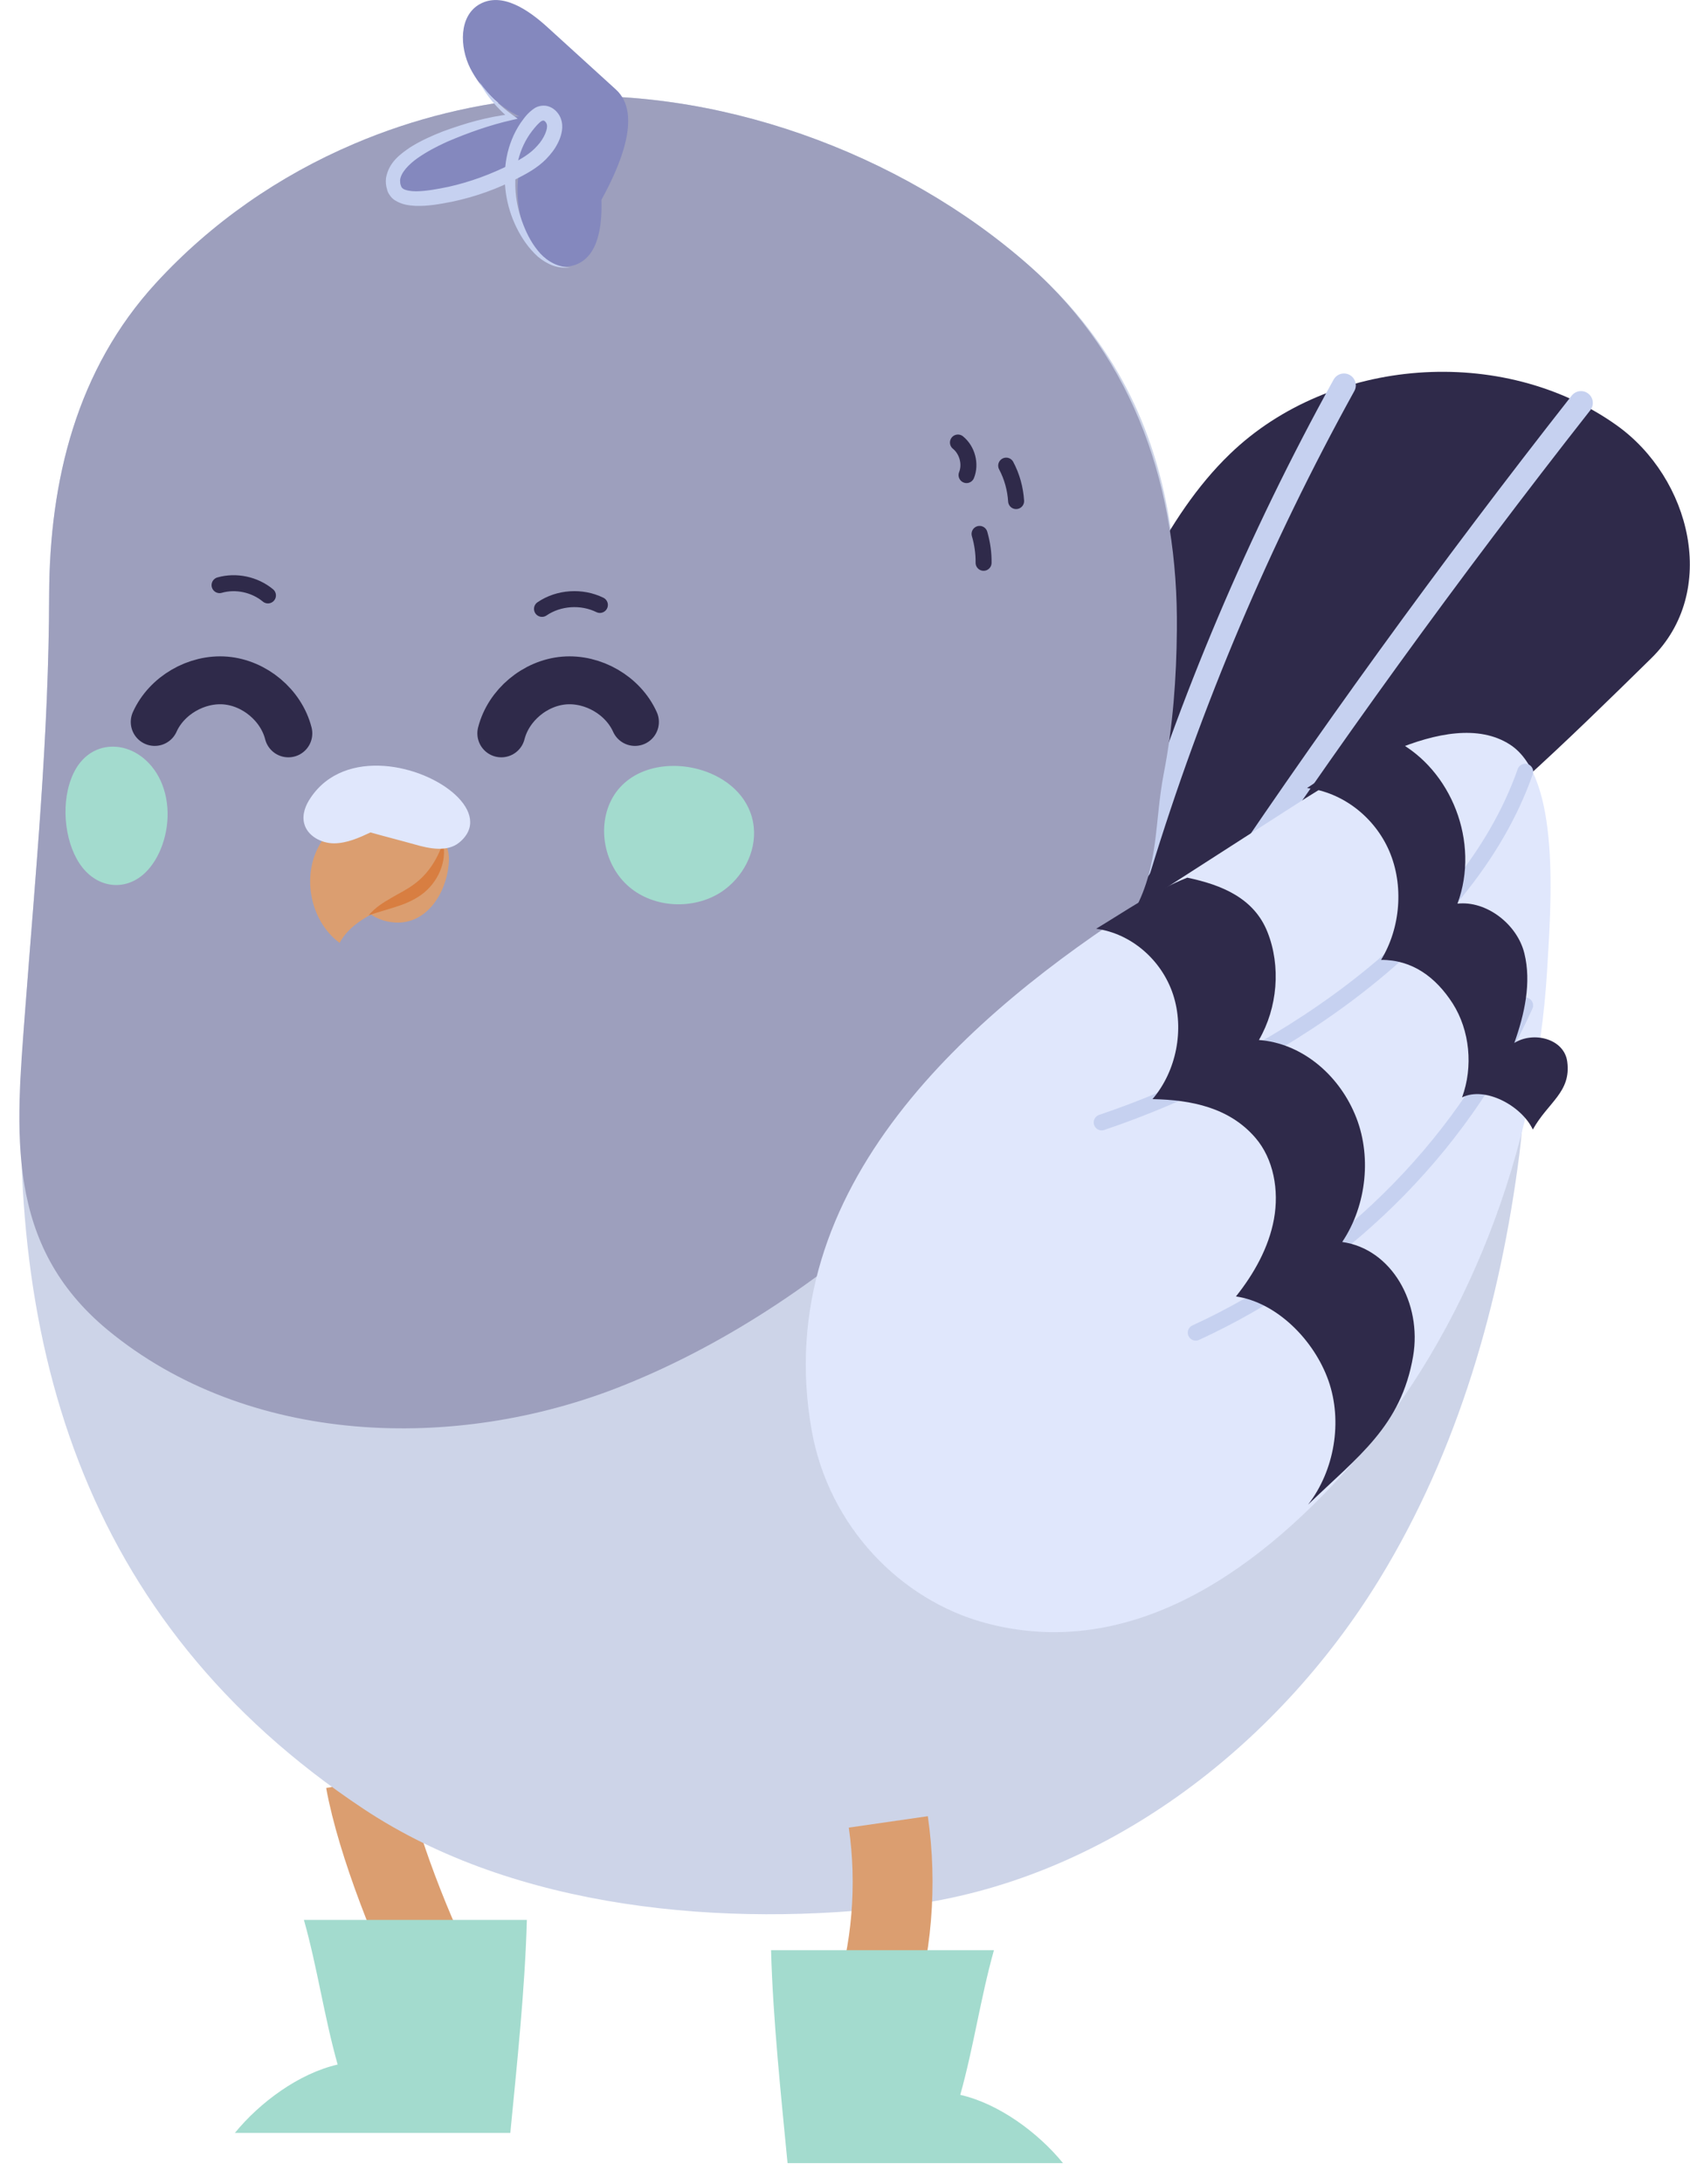 <svg width="24" height="31" viewBox="0 0 24 31" fill="none" xmlns="http://www.w3.org/2000/svg">
<g clip-path="url(#clip0_11638_138018)">
<path d="M5.19 25.277C5.351 26.167 5.882 27.497 6.299 28.302" stroke="#DB9E70" stroke-width="1.134" stroke-miterlimit="10"/>
<path d="M7.247 30.273H3.336C3.69 29.839 4.247 29.428 4.795 29.303C4.603 28.621 4.508 27.932 4.316 27.25H7.482C7.456 28.221 7.341 29.305 7.247 30.273Z" fill="#A3DBCE"/>
<path d="M5.027 2.042C3.964 2.494 2.998 3.163 2.216 4.016C1.087 5.244 0.703 6.822 0.698 8.448C0.694 10.432 0.507 12.364 0.357 14.344C0.003 18.982 1.14 23.004 5.162 25.674C7.319 27.106 10.308 27.367 12.845 27.049C15.654 26.7 18.122 24.811 19.592 22.41C20.709 20.586 21.307 18.489 21.577 16.382C21.777 14.819 21.924 9.59 19.068 10.439C18.204 10.695 17.361 11.05 16.498 11.291C16.926 8.465 16.915 5.799 14.619 3.772C12.791 2.159 10.132 1.2 7.708 1.386C6.784 1.457 5.875 1.68 5.027 2.042Z" fill="#CDD4E8"/>
<path d="M17.401 13.908C17.442 13.903 17.483 13.899 17.525 13.89C18.244 13.763 19.047 13.107 19.629 12.698C21.021 11.723 22.241 10.529 23.449 9.344C24.419 8.394 24.008 6.783 22.958 6.036C21.338 4.883 18.897 5.064 17.468 6.442C16.992 6.9 16.629 7.463 16.32 8.046C15.833 8.966 15.472 9.948 15.246 10.963C15.105 11.6 15.255 12.45 15.725 12.908C16.255 13.422 16.646 13.979 17.401 13.908Z" fill="#2F2A4A"/>
<path d="M19.086 5.469C17.882 7.647 16.905 9.949 16.179 12.325" stroke="#C6D1F0" stroke-width="0.336" stroke-miterlimit="10" stroke-linecap="round"/>
<path d="M22.452 5.719C20.586 8.094 18.814 10.54 17.14 13.053" stroke="#C6D1F0" stroke-width="0.336" stroke-miterlimit="10" stroke-linecap="round"/>
<path d="M5.027 2.042C3.964 2.494 2.999 3.163 2.216 4.016C1.088 5.244 0.703 6.822 0.698 8.448C0.694 10.432 0.507 12.364 0.357 14.344C0.224 16.071 0.064 17.669 1.533 18.88C3.514 20.512 6.456 20.622 8.843 19.668C11.871 18.459 14.613 15.758 16.117 12.913C16.461 12.263 16.394 11.671 16.526 10.983C16.657 10.311 16.707 9.625 16.713 8.94C16.733 6.967 16.135 5.112 14.617 3.772C12.791 2.159 10.132 1.2 7.708 1.386C6.784 1.457 5.875 1.68 5.027 2.042Z" fill="#9D9FBD"/>
<path d="M8.541 2.836C8.551 3.192 8.506 3.641 8.167 3.76C7.886 3.859 7.575 3.635 7.473 3.356C7.371 3.078 7.319 2.75 7.369 2.458C6.893 2.689 6.366 2.823 5.838 2.851C5.747 2.856 5.642 2.853 5.575 2.791C5.436 2.661 5.575 2.432 5.723 2.312C6.186 1.938 6.782 1.655 7.377 1.653C7.082 1.511 6.832 1.267 6.679 0.971C6.525 0.666 6.516 0.224 6.814 0.058C7.13 -0.117 7.503 0.14 7.769 0.381C8.095 0.677 8.419 0.973 8.745 1.269C9.134 1.621 8.793 2.378 8.541 2.836Z" fill="#8488BE"/>
<path d="M6.806 1.16C6.939 1.348 7.104 1.506 7.286 1.637L7.352 1.685L7.269 1.704C6.956 1.775 6.643 1.886 6.347 2.013C6.199 2.08 6.058 2.155 5.93 2.244C5.806 2.332 5.693 2.449 5.682 2.555C5.682 2.581 5.682 2.607 5.693 2.633C5.704 2.667 5.706 2.661 5.723 2.678C5.758 2.702 5.832 2.715 5.904 2.715C6.047 2.715 6.212 2.684 6.367 2.652C6.678 2.583 6.98 2.471 7.265 2.326C7.41 2.253 7.536 2.177 7.632 2.067C7.726 1.968 7.797 1.808 7.758 1.747C7.75 1.73 7.734 1.717 7.726 1.713C7.717 1.711 7.713 1.709 7.693 1.717C7.656 1.737 7.597 1.806 7.554 1.862C7.463 1.981 7.397 2.121 7.36 2.27C7.282 2.57 7.315 2.894 7.432 3.19C7.489 3.339 7.567 3.481 7.673 3.598C7.78 3.714 7.93 3.796 8.1 3.794C8.017 3.805 7.932 3.798 7.852 3.77C7.773 3.74 7.7 3.695 7.634 3.639C7.508 3.524 7.41 3.382 7.336 3.231C7.186 2.928 7.13 2.572 7.195 2.231C7.228 2.06 7.293 1.894 7.393 1.745C7.447 1.672 7.489 1.605 7.591 1.536C7.641 1.503 7.726 1.486 7.795 1.512C7.863 1.536 7.91 1.583 7.943 1.637C8.01 1.756 7.984 1.877 7.95 1.968C7.915 2.058 7.863 2.138 7.802 2.207C7.682 2.35 7.519 2.445 7.371 2.52C7.071 2.68 6.749 2.794 6.415 2.864C6.247 2.896 6.084 2.928 5.897 2.922C5.806 2.915 5.708 2.907 5.604 2.84C5.554 2.81 5.504 2.734 5.497 2.689C5.48 2.637 5.475 2.581 5.482 2.525C5.523 2.298 5.691 2.183 5.83 2.088C5.978 1.996 6.132 1.927 6.288 1.866C6.604 1.75 6.923 1.657 7.258 1.62L7.239 1.687C7.067 1.542 6.91 1.365 6.806 1.16Z" fill="#C6D1F0"/>
<path d="M6.371 12.275C6.332 12.684 6.058 13.117 5.615 13.094C5.293 13.076 5.002 12.848 5.073 12.504C5.121 12.28 5.302 12.103 5.508 12.001C5.865 11.824 6.428 11.695 6.371 12.275Z" fill="#DB9E70"/>
<path d="M6.108 11.679C6.319 11.832 6.38 12.091 6.115 12.441C5.952 12.657 5.691 12.771 5.447 12.888C5.204 13.005 4.949 13.145 4.823 13.383C4.386 13.059 4.271 12.381 4.575 11.932C4.893 11.463 5.734 11.407 6.108 11.679Z" fill="#DB9E70"/>
<path d="M6.291 11.961C6.352 12.229 6.217 12.531 5.984 12.699C5.867 12.783 5.739 12.835 5.612 12.874C5.486 12.915 5.365 12.947 5.236 12.991C5.323 12.885 5.443 12.809 5.556 12.745C5.669 12.678 5.782 12.624 5.878 12.552C6.065 12.416 6.204 12.216 6.291 11.961Z" fill="#D87E41"/>
<path d="M5.454 10.871C5.056 10.843 4.653 10.96 4.41 11.325C4.338 11.43 4.288 11.56 4.319 11.685C4.362 11.862 4.558 11.968 4.74 11.97C4.923 11.97 5.097 11.892 5.262 11.815C5.473 11.875 5.675 11.925 5.888 11.985C6.099 12.046 6.351 12.097 6.521 11.959C7.017 11.553 6.243 10.927 5.454 10.871Z" fill="#E0E7FC"/>
<path d="M7.119 10.409C7.221 10.009 7.597 9.694 8.011 9.659C8.424 9.625 8.848 9.871 9.017 10.247" stroke="#2F2A4A" stroke-width="0.68" stroke-miterlimit="10" stroke-linecap="round"/>
<path d="M4.095 10.409C3.993 10.009 3.616 9.694 3.203 9.659C2.79 9.625 2.366 9.871 2.197 10.247" stroke="#2F2A4A" stroke-width="0.68" stroke-miterlimit="10" stroke-linecap="round"/>
<path d="M10.024 10.951C10.376 11.078 10.663 11.35 10.704 11.737C10.743 12.097 10.543 12.464 10.239 12.663C9.847 12.915 9.291 12.89 8.936 12.589C8.582 12.289 8.471 11.735 8.695 11.329C8.947 10.877 9.543 10.778 10.024 10.951Z" fill="#A3DBCE"/>
<path d="M1.912 10.677C2.151 10.805 2.347 11.077 2.377 11.463C2.404 11.824 2.269 12.191 2.06 12.389C1.795 12.642 1.414 12.616 1.173 12.316C0.932 12.016 0.856 11.461 1.01 11.055C1.177 10.604 1.586 10.505 1.912 10.677Z" fill="#A3DBCE"/>
<path d="M7.697 8.642C7.934 8.48 8.26 8.459 8.519 8.586" stroke="#2F2A4A" stroke-width="0.227" stroke-miterlimit="10" stroke-linecap="round"/>
<path d="M3.805 8.451C3.618 8.296 3.353 8.238 3.118 8.305" stroke="#2F2A4A" stroke-width="0.227" stroke-miterlimit="10" stroke-linecap="round"/>
<path d="M13.604 6.281C13.737 6.389 13.789 6.586 13.726 6.743" stroke="#2F2A4A" stroke-width="0.227" stroke-miterlimit="10" stroke-linecap="round"/>
<path d="M14.289 6.609C14.372 6.765 14.419 6.938 14.43 7.112" stroke="#2F2A4A" stroke-width="0.227" stroke-miterlimit="10" stroke-linecap="round"/>
<path d="M13.911 7.578C13.95 7.712 13.97 7.85 13.968 7.988" stroke="#2F2A4A" stroke-width="0.227" stroke-miterlimit="10" stroke-linecap="round"/>
<path d="M18.218 11.536C17.544 11.97 16.87 12.402 16.196 12.835C13.846 14.347 10.904 16.823 11.528 20.308C11.774 21.678 12.8 22.71 13.981 23.032C15.963 23.572 17.766 22.41 19.199 20.776C20.838 18.907 21.819 16.331 21.971 13.77C22.023 12.877 22.175 11.033 21.44 10.566C20.56 10.003 19.003 11.031 18.218 11.536Z" fill="#E0E7FC"/>
<path d="M15.645 15.931C17.991 15.142 20.811 13.37 21.66 10.953" stroke="#C6D1F0" stroke-width="0.226" stroke-miterlimit="10" stroke-linecap="round"/>
<path d="M16.981 18.915C18.991 17.991 20.725 16.344 21.659 14.27" stroke="#C6D1F0" stroke-width="0.226" stroke-miterlimit="10" stroke-linecap="round"/>
<path d="M18.576 21.356C18.953 20.87 19.068 20.173 18.866 19.597C18.663 19.02 18.131 18.485 17.552 18.401C17.807 18.081 18.018 17.708 18.092 17.302C18.166 16.894 18.087 16.449 17.828 16.149C17.459 15.721 16.922 15.611 16.367 15.6C16.707 15.203 16.822 14.61 16.659 14.115C16.496 13.621 16.061 13.249 15.567 13.182C15.996 12.923 16.4 12.64 16.861 12.457C17.348 12.559 17.809 12.746 18 13.23C18.192 13.713 18.144 14.303 17.878 14.761C18.476 14.806 18.996 15.238 19.239 15.81C19.485 16.382 19.413 17.103 19.061 17.628C19.766 17.727 20.196 18.5 20.068 19.249C19.898 20.244 19.287 20.668 18.576 21.356Z" fill="#2F2A4A"/>
<path d="M21.768 16.032C21.609 15.695 21.09 15.414 20.763 15.576C20.924 15.138 20.872 14.624 20.631 14.244C20.387 13.864 20.052 13.622 19.613 13.624C19.892 13.167 19.937 12.562 19.729 12.079C19.52 11.595 19.065 11.245 18.561 11.185C18.957 10.917 19.387 10.678 19.829 10.516C20.607 10.924 21.022 11.949 20.698 12.826C21.105 12.78 21.546 13.115 21.648 13.532C21.75 13.946 21.651 14.393 21.505 14.803C21.779 14.633 22.216 14.743 22.257 15.071C22.314 15.503 21.981 15.647 21.768 16.032Z" fill="#2F2A4A"/>
<path d="M12.615 25.859C12.744 26.753 12.668 27.675 12.394 28.534" stroke="#DB9E70" stroke-width="1.134" stroke-miterlimit="10"/>
<path d="M11.184 30.702H15.096C14.741 30.268 14.185 29.858 13.637 29.733C13.828 29.05 13.924 28.362 14.115 27.68H10.95C10.976 28.651 11.091 29.735 11.184 30.702Z" fill="#A3DBCE"/>
</g>
<defs>
<clipPath id="clip0_11638_138018">
<rect width="23.727" height="30.704" fill="white" transform="translate(0.273)"/>
</clipPath>
</defs>
</svg>
